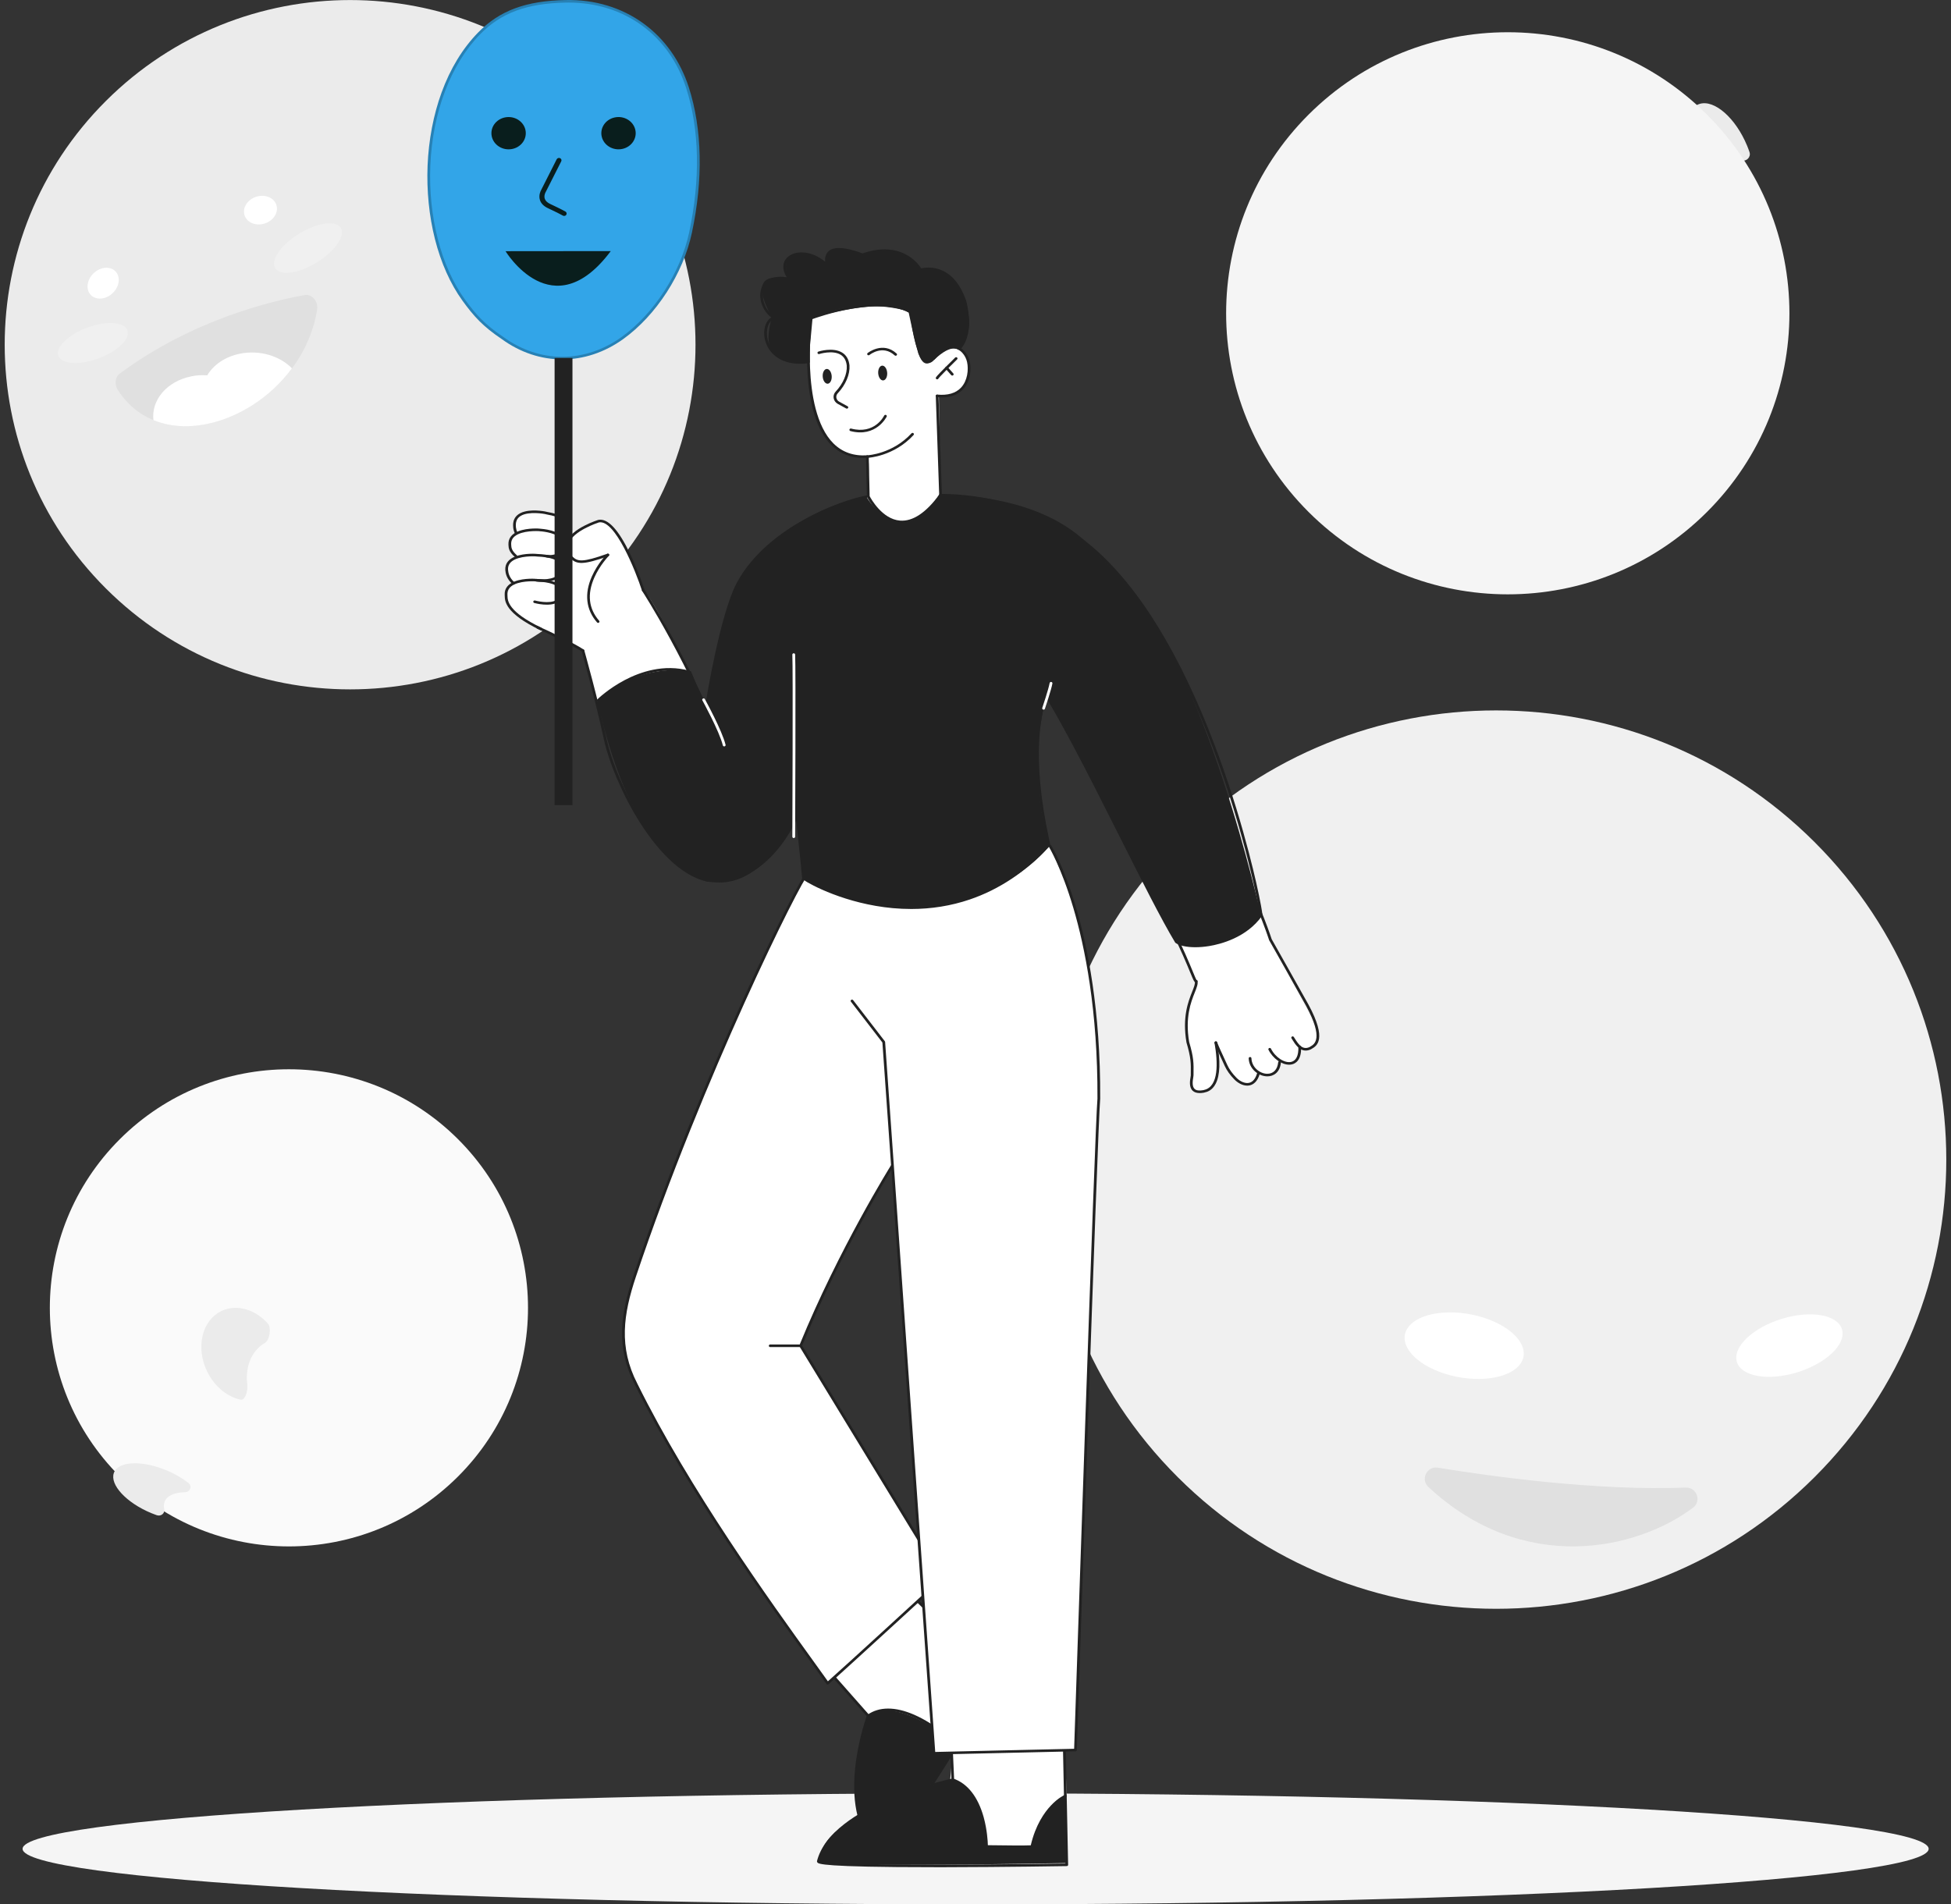 <svg width="210" height="205" viewBox="0 0 210 205" fill="none" xmlns="http://www.w3.org/2000/svg">
<rect x="0" y="0" width="210" height="205" fill="#333333" stroke="none"/>
<g clip-path="url(#clip0_200_672)">
<path d="M63.973 63.343C78.492 48.853 78.492 25.361 63.973 10.872C49.454 -3.617 25.914 -3.617 11.395 10.872C-3.124 25.361 -3.124 48.853 11.395 63.343C25.914 77.832 49.454 77.832 63.973 63.343Z" fill="#EBEBEB"/>
<path d="M9.59 31.505C9.992 32.228 10.997 32.355 11.833 31.79C12.669 31.225 13.018 30.18 12.616 29.462C12.214 28.744 11.209 28.611 10.373 29.176C9.537 29.741 9.188 30.787 9.59 31.505Z" fill="white"/>
<path d="M26.319 23.163C26.567 23.961 27.541 24.362 28.488 24.061C29.435 23.76 30.001 22.873 29.753 22.076C29.504 21.278 28.53 20.877 27.583 21.178C26.636 21.479 26.07 22.366 26.319 23.163Z" fill="white"/>
<path d="M29.588 28.813C30.038 29.71 32.001 29.494 33.969 28.327C35.937 27.16 37.17 25.486 36.715 24.589C36.265 23.691 34.303 23.908 32.334 25.075C30.366 26.241 29.134 27.915 29.588 28.813Z" fill="#F0F0F0"/>
<path d="M6.278 38.284C6.6 39.203 8.521 39.34 10.579 38.591C12.632 37.841 14.039 36.484 13.716 35.565C13.394 34.647 11.473 34.509 9.415 35.259C7.362 36.009 5.955 37.366 6.278 38.284Z" fill="#F0F0F0"/>
<path d="M32.821 31.759C29.409 32.361 20.716 34.383 12.864 40.239C12.372 40.603 12.309 41.406 12.695 42.002C18.076 50.323 32.393 44.199 34.139 33.317C34.276 32.456 33.572 31.627 32.821 31.759Z" fill="#E0E0E0"/>
<path d="M20.578 40.513C21.155 40.392 21.742 40.36 22.308 40.402C22.98 39.272 24.234 38.396 25.827 38.074C27.959 37.646 30.128 38.316 31.424 39.652C30.245 41.252 28.774 42.599 27.16 43.623C25.89 44.431 24.541 45.043 23.176 45.423C20.875 46.068 18.536 46.057 16.515 45.228C16.267 43.074 17.949 41.046 20.578 40.518V40.513Z" fill="white"/>
<path d="M182.263 17.524C182.681 18.537 183.221 19.446 183.814 20.174C184.221 20.676 185.036 20.396 185.083 19.747C185.168 18.5 185.649 17.582 186.496 17.318C186.792 17.228 187.11 17.217 187.438 17.286C187.993 17.402 188.491 16.911 188.311 16.373C188.237 16.151 188.152 15.929 188.062 15.707C186.829 12.708 184.533 10.686 182.93 11.188C181.327 11.689 181.031 14.519 182.263 17.518V17.524Z" fill="#EBEBEB"/>
<path d="M183.729 55.118C195.568 43.303 195.568 24.147 183.729 12.332C171.89 0.517 152.695 0.517 140.856 12.332C129.017 24.147 129.017 43.303 140.856 55.118C152.695 66.933 171.89 66.933 183.729 55.118Z" fill="#F5F5F5"/>
<path d="M49.296 158.945C59.346 148.916 59.346 132.655 49.296 122.625C39.246 112.596 22.952 112.596 12.902 122.625C2.852 132.655 2.852 148.916 12.902 158.945C22.952 168.974 39.246 168.974 49.296 158.945Z" fill="#FAFAFA"/>
<path d="M17.917 158.272C18.822 158.652 19.626 159.122 20.277 159.634C20.727 159.982 20.467 160.627 19.891 160.637C18.774 160.653 17.954 161.007 17.711 161.677C17.626 161.91 17.621 162.168 17.679 162.438C17.78 162.892 17.335 163.272 16.859 163.103C16.663 163.034 16.462 162.955 16.267 162.876C13.595 161.762 11.801 159.824 12.256 158.557C12.711 157.284 15.245 157.163 17.917 158.277V158.272Z" fill="#EBEBEB"/>
<path d="M26.71 141.022C27.52 141.307 28.239 141.82 28.832 142.474C29.234 142.923 29.028 144.27 28.515 144.56C27.53 145.125 26.816 146.181 26.62 147.569C26.552 148.05 26.552 148.541 26.615 149.021C26.716 149.835 26.335 150.764 25.906 150.674C25.732 150.637 25.552 150.584 25.377 150.526C22.991 149.687 21.356 146.873 21.721 144.248C22.092 141.624 24.324 140.178 26.71 141.022Z" fill="#EBEBEB"/>
<path d="M195.303 159.02C214.224 140.136 214.224 109.52 195.303 90.637C176.381 71.753 145.702 71.753 126.78 90.637C107.858 109.52 107.858 140.136 126.78 159.02C145.702 177.903 176.381 177.903 195.303 159.02Z" fill="#F0F0F0"/>
<path d="M151.768 142.643C150.297 144.2 151.715 146.45 154.937 147.674C158.159 148.899 161.963 148.625 163.434 147.073C164.904 145.52 163.486 143.266 160.264 142.041C157.042 140.816 153.238 141.09 151.768 142.643Z" fill="white"/>
<path d="M186.893 146.297C187.041 147.976 189.723 148.683 192.877 147.886C196.035 147.089 198.474 145.082 198.326 143.403C198.178 141.724 195.495 141.017 192.342 141.814C189.189 142.611 186.745 144.617 186.893 146.297Z" fill="white"/>
<path d="M154.773 157.992C160.444 158.921 171.825 160.505 181.448 160.135C182.639 160.088 183.179 161.598 182.221 162.311C176.137 166.867 163.952 169.576 153.741 160.061C152.873 159.248 153.593 157.802 154.767 157.992H154.773Z" fill="#E0E0E0"/>
<path d="M105.013 205C161.668 205 207.595 202.324 207.595 199.023C207.595 195.722 161.668 193.046 105.013 193.046C48.359 193.046 2.431 195.722 2.431 199.023C2.431 202.324 48.359 205 105.013 205Z" fill="#F5F5F5"/>
<g clip-path="url(#clip1_200_672)">
<path d="M96.5 169.918L105.946 179.71C105.946 179.71 100.397 191.079 98.579 190.121C98.363 190.03 88.911 179.559 88.911 179.559L96.499 169.918H96.5Z" fill="white"/>
<path d="M93.454 184.707C93.454 184.707 95.264 182.604 100.985 186.288C101.711 185.589 103.041 183.385 103.706 182.379C101.626 180.763 101.157 177.022 101.614 175.618L107.326 180.703C107.326 180.703 96.08 199.145 95.525 198.619C94.143 197.31 89.92 197.613 93.455 184.707H93.454Z" fill="#222222"/>
<path d="M95.023 199.679C95.037 199.679 95.05 199.678 95.065 199.675C95.268 199.64 95.806 199.547 101.735 190.137C104.649 185.511 107.467 180.849 107.495 180.803C107.528 180.749 107.519 180.682 107.473 180.638L98.892 172.269C98.835 172.214 98.742 172.212 98.683 172.266C98.624 172.319 98.623 172.406 98.679 172.462L107.183 180.756C106.779 181.424 104.195 185.685 101.52 189.933C96.478 197.938 95.307 199.239 95.038 199.39C92.309 197.239 92.053 193.397 92.321 190.546C92.614 187.421 93.582 184.779 93.592 184.752C93.609 184.707 93.599 184.656 93.566 184.618L89.897 180.46C89.845 180.401 89.752 180.393 89.689 180.442C89.626 180.49 89.617 180.578 89.67 180.637L93.287 184.736C93.127 185.191 92.296 187.657 92.027 190.521C91.852 192.381 91.945 194.044 92.302 195.463C92.752 197.249 93.623 198.653 94.893 199.637C94.929 199.665 94.974 199.68 95.022 199.68L95.023 199.679Z" fill="#222222"/>
<path d="M100.985 186.426C100.992 186.426 100.999 186.426 101.006 186.424C101.048 186.418 101.086 186.395 101.109 186.362C102.123 184.874 103.679 182.611 103.811 182.475C103.84 182.449 103.855 182.413 103.854 182.375C103.853 182.337 103.835 182.302 103.805 182.276C101.097 179.95 101.753 175.682 101.76 175.639C101.772 175.563 101.717 175.492 101.637 175.481C101.556 175.47 101.481 175.521 101.469 175.597C101.461 175.642 101.29 176.721 101.464 178.112C101.621 179.374 102.104 181.129 103.509 182.395C103.086 182.956 101.473 185.316 100.952 186.081C100.608 185.821 99.627 185.12 98.389 184.581C96.356 183.697 94.619 183.702 93.366 184.597C93.3 184.643 93.288 184.73 93.337 184.791C93.387 184.852 93.479 184.864 93.544 184.818C96.368 182.802 100.845 186.357 100.89 186.393C100.917 186.415 100.951 186.426 100.986 186.426L100.985 186.426Z" fill="#222222"/>
<path d="M86.182 144.869C90.461 134.395 96.062 125.462 96.062 125.462L107.367 100.805L86.912 93.857C85.887 94.873 75.489 115.996 68.321 137.35C67.046 141.149 66.339 144.869 68.467 149C74.861 161.936 85.116 175.617 89.087 181.2C90.303 180.168 101.452 169.918 101.452 169.918L86.182 144.869Z" fill="white"/>
<path d="M89.087 181.338C89.123 181.338 89.158 181.326 89.185 181.303C90.39 180.281 101.443 170.12 101.555 170.017C101.603 169.973 101.613 169.904 101.579 169.849L86.31 144.8C86.27 144.733 86.179 144.711 86.108 144.749C86.038 144.786 86.013 144.871 86.053 144.938L101.266 169.894C100.279 170.801 90.727 179.578 89.112 180.988C88.664 180.359 88.145 179.639 87.551 178.815C82.896 172.357 74.232 160.338 68.6 148.942C66.582 145.024 67.085 141.491 68.461 137.392C75.663 115.936 86.123 94.919 87.099 93.953C87.155 93.898 87.153 93.81 87.094 93.757C87.035 93.704 86.941 93.706 86.885 93.762C86.31 94.331 83.268 100.287 79.824 107.922C76.65 114.957 72.054 125.765 68.18 137.309C66.782 141.471 66.274 145.062 68.334 149.06C73.975 160.474 82.647 172.507 87.307 178.971C87.944 179.854 88.493 180.617 88.963 181.277C88.987 181.31 89.025 181.332 89.067 181.337C89.073 181.338 89.079 181.338 89.085 181.338H89.087Z" fill="#222222"/>
<path d="M82.902 145.008H86.182C86.244 145.008 86.299 144.972 86.32 144.919C90.546 134.576 96.133 125.622 96.189 125.533C96.231 125.466 96.207 125.382 96.137 125.343C96.066 125.304 95.976 125.326 95.935 125.392C95.879 125.481 90.311 134.403 86.081 144.73H82.901C82.82 144.73 82.754 144.793 82.754 144.869C82.754 144.945 82.82 145.008 82.901 145.008H82.902Z" fill="#222222"/>
<path d="M114.622 188.411C114.634 188.767 114.827 193.478 114.827 193.478C114.827 193.478 112.171 194.331 111.072 198.765L106.354 198.798C106.354 198.798 106.639 192.996 102.278 191.583C102.271 191.647 102.555 188.411 102.555 188.411H114.622Z" fill="white"/>
<path d="M102.555 191.584C102.555 191.584 106.079 192.427 106.186 198.766C107.934 199.14 109.771 198.683 111.072 198.766C111.483 197.36 112.758 193.816 114.669 193.34L114.827 200.552C114.827 200.552 87.903 201.083 88.085 200.362C88.539 198.569 89.021 195.575 102.555 191.585V191.584Z" fill="#222222"/>
<path d="M100.531 201C100.912 201 101.302 201 101.707 200.999C108.232 200.987 114.76 200.88 114.825 200.879C114.864 200.878 114.902 200.863 114.929 200.836C114.956 200.81 114.971 200.774 114.97 200.737L114.641 184.852C114.639 184.776 114.574 184.716 114.493 184.716C114.492 184.716 114.492 184.716 114.49 184.716C114.409 184.718 114.344 184.78 114.346 184.857L114.672 200.604C113.672 200.62 107.772 200.71 101.839 200.721C90.658 200.743 88.577 200.471 88.245 200.33C89.066 197.296 92.887 195.123 95.96 193.832C99.332 192.415 102.555 191.726 102.588 191.719C102.657 191.704 102.706 191.645 102.702 191.577L102.426 185.399C102.423 185.323 102.353 185.265 102.273 185.266C102.191 185.269 102.128 185.334 102.131 185.41L102.403 191.474C101.783 191.613 98.87 192.305 95.839 193.578C93.839 194.418 92.179 195.345 90.904 196.332C89.298 197.575 88.302 198.919 87.942 200.328C87.927 200.384 87.942 200.44 87.981 200.487C88.114 200.642 88.42 200.998 100.532 200.998L100.531 201Z" fill="#222222"/>
<path d="M109.378 85.484C109.378 85.484 118.881 95.769 118.275 118.266C118.012 120.892 115.761 188.386 115.761 188.386L100.528 188.733L95.125 112.173L91.71 90.67L109.38 85.484H109.378Z" fill="white"/>
<path d="M100.527 188.871C100.527 188.871 100.53 188.871 100.531 188.871L115.764 188.524C115.842 188.523 115.906 188.464 115.908 188.39C115.93 187.715 118.162 120.871 118.421 118.279C118.421 118.275 118.422 118.271 118.422 118.267C118.47 108.685 117.036 101.787 115.824 97.687C114.509 93.237 113.161 91.023 113.148 91.001C113.107 90.935 113.016 90.912 112.946 90.95C112.876 90.989 112.851 91.074 112.892 91.14C112.906 91.161 114.24 93.355 115.544 97.776C116.749 101.856 118.174 108.722 118.127 118.26C117.87 120.903 115.729 184.899 115.617 188.251L100.664 188.592L95.271 112.164C95.269 112.138 95.259 112.113 95.243 112.092L91.828 107.663C91.779 107.601 91.687 107.587 91.622 107.632C91.556 107.677 91.541 107.764 91.589 107.825L94.979 112.222L100.38 188.742C100.385 188.815 100.45 188.872 100.527 188.872V188.871Z" fill="#222222"/>
<path d="M109.561 198.938C110.431 198.938 111.059 198.926 111.136 198.891C111.177 198.872 111.206 198.837 111.216 198.795C112.153 194.638 114.705 193.477 114.731 193.466C114.805 193.433 114.837 193.351 114.803 193.282C114.769 193.212 114.681 193.182 114.607 193.214C114.579 193.226 113.912 193.521 113.122 194.354C112.41 195.105 111.46 196.455 110.949 198.643C110.448 198.678 107.973 198.655 106.33 198.63C106.318 198.222 106.249 196.96 105.875 195.607C105.268 193.416 104.137 191.98 102.606 191.454C102.529 191.428 102.444 191.464 102.417 191.536C102.389 191.608 102.428 191.688 102.504 191.714C105.996 192.911 106.038 198.707 106.038 198.765C106.038 198.841 106.103 198.903 106.183 198.904C107.326 198.922 108.593 198.938 109.561 198.938L109.561 198.938Z" fill="#222222"/>
<path d="M57.645 56.08L60.61 56.144C60.825 56.724 61.519 57.2 62.134 57.2C62.529 57.2 62.836 56.706 63.23 56.582C63.472 56.497 63.734 56.393 63.859 56.215L65.127 56.242C67.249 57.351 69.392 63.66 69.392 63.66C70.748 65.269 74.052 72.125 74.052 72.125L64.386 75.814L62.746 70.039C62.746 70.039 60.152 68.714 57.867 67.542C57.725 66.967 57.546 66.025 57.593 64.867C57.702 62.187 58.89 61.647 58.408 60.001C58.096 58.93 57.335 58.275 57.645 56.08Z" fill="white"/>
<path d="M74.382 72.256C74.382 72.256 75.285 74.664 76.083 75.813C76.138 75.485 85.261 83.024 85.261 83.024L85.793 87.831C85.793 87.831 81.677 96.886 75.634 94.629C75.558 94.605 68.689 93.486 64.667 76.964C64.561 77.016 64.086 75.677 64.386 75.397C68.929 71.147 74.382 72.255 74.382 72.255V72.256Z" fill="#222222"/>
<path d="M77.113 94.977C78.683 94.977 80.297 94.404 81.752 93.314C83.723 91.837 85.35 89.501 86.589 86.372C88.042 82.7 88.915 78.009 89.186 72.43C89.189 72.354 89.127 72.289 89.045 72.285C88.964 72.282 88.895 72.341 88.891 72.418C88.622 77.968 87.754 82.631 86.312 86.276C85.092 89.358 83.497 91.653 81.568 93.098C79.852 94.383 77.914 94.923 76.11 94.616C76.029 94.603 75.953 94.653 75.938 94.728C75.924 94.804 75.977 94.876 76.057 94.89C76.405 94.948 76.758 94.978 77.113 94.978V94.977Z" fill="#222222"/>
<path d="M65.979 56.896C65.979 56.896 64.197 54.846 61.51 57.76C60.885 58.189 60.484 61.165 63.957 60.158C64.188 60.149 65.193 59.995 65.193 59.995C65.193 59.995 62.401 63.575 64.19 66.91C64.54 67.031 69.392 63.66 69.392 63.66C69.392 63.66 67.121 57.869 65.979 56.897V56.896Z" fill="white"/>
<path d="M62.746 70.178C62.792 70.178 62.837 70.158 62.866 70.121C62.913 70.058 62.898 69.972 62.832 69.927C62.779 69.891 61.48 69.023 57.931 67.418C57.858 67.385 57.769 67.414 57.734 67.483C57.699 67.552 57.73 67.635 57.804 67.668C61.329 69.263 62.647 70.144 62.66 70.152C62.686 70.17 62.717 70.178 62.747 70.178H62.746Z" fill="#222222"/>
<path d="M69.244 63.683C69.258 63.683 69.273 63.681 69.287 63.677C69.365 63.654 69.409 63.577 69.385 63.504C69.379 63.484 68.731 61.507 67.818 59.607C66.565 57 65.421 55.774 64.416 55.961C64.389 55.966 61.525 56.852 60.96 58.356C60.741 58.938 60.892 59.527 61.408 60.108C61.41 60.111 61.413 60.114 61.416 60.117C62.098 60.769 62.78 60.825 65.478 59.868C65.555 59.841 65.593 59.761 65.564 59.689C65.535 59.617 65.45 59.582 65.374 59.608C62.676 60.566 62.179 60.45 61.631 59.927C61.207 59.448 61.068 58.97 61.218 58.507C61.657 57.152 64.369 56.266 64.48 56.232C66.206 55.924 68.402 61.434 69.103 63.585C69.122 63.645 69.18 63.684 69.244 63.684V63.683Z" fill="#222222"/>
<path d="M76.084 94.891C76.151 94.891 76.211 94.848 76.227 94.784C76.246 94.71 76.198 94.635 76.118 94.617C73.204 93.955 70.726 90.894 69.16 88.442C67.372 85.643 65.846 82.118 65.272 79.461C64.348 75.184 62.904 70.054 62.889 70.004C62.868 69.929 62.788 69.885 62.709 69.905C62.63 69.925 62.583 70.001 62.604 70.075C62.618 70.126 64.061 75.248 64.983 79.516C65.564 82.202 67.104 85.762 68.908 88.586C70.502 91.082 73.036 94.203 76.049 94.887C76.061 94.889 76.073 94.891 76.085 94.891H76.084Z" fill="#222222"/>
<path d="M78.342 81.923C78.359 81.923 78.376 81.92 78.393 81.914C78.469 81.888 78.509 81.808 78.481 81.737C74.385 71.172 69.419 63.547 69.37 63.471C69.327 63.406 69.236 63.386 69.167 63.426C69.097 63.466 69.076 63.551 69.118 63.616C69.168 63.692 74.119 71.294 78.204 81.831C78.225 81.888 78.282 81.922 78.342 81.922V81.923Z" fill="#222222"/>
<path d="M64.378 67.049C64.412 67.049 64.445 67.039 64.472 67.018C64.535 66.97 64.544 66.882 64.492 66.823C63.358 65.521 63.184 63.955 63.974 62.167C64.572 60.817 65.524 59.842 65.533 59.832C65.589 59.776 65.585 59.689 65.526 59.636C65.466 59.584 65.373 59.588 65.317 59.644C65.277 59.685 64.324 60.66 63.705 62.054C62.878 63.919 63.071 65.629 64.264 66.999C64.293 67.032 64.336 67.05 64.378 67.05V67.049Z" fill="#222222"/>
<path d="M57.008 55.089C57.008 55.089 62.264 54.73 60.503 57.786C60.355 58.043 61.138 59.307 59.73 59.819C59.688 60.082 61.743 61.7 59.119 62.52C60.073 62.823 60.625 63.463 60.533 63.964C60.451 64.405 59.883 64.654 59.645 64.759C58.817 65.122 58.007 64.905 57.748 64.824C57.78 65.73 57.813 66.637 57.846 67.543C57.846 67.543 52.749 65.651 55.283 62.788C55.045 62.553 53.572 60.996 55.649 59.983C55.659 60.138 53.928 58.639 55.563 57.38C55.489 57.495 54.52 55.583 57.008 55.089L57.008 55.089Z" fill="white"/>
<path d="M58.213 67.839C58.267 67.839 58.319 67.811 58.345 67.763C58.383 67.695 58.354 67.612 58.281 67.577C54.666 65.845 54.637 64.652 54.625 64.143C54.624 64.091 54.622 64.046 54.618 64.005C54.602 63.643 54.73 63.356 55.01 63.128C55.789 62.494 57.492 62.56 57.686 62.59C57.698 62.593 57.711 62.595 57.724 62.596C59.263 62.654 59.895 62.992 60.153 63.265C60.384 63.508 60.365 63.74 60.358 63.828L60.357 63.842C60.321 64.175 60.178 64.416 59.92 64.577C59.14 65.069 57.605 64.648 57.59 64.644C57.512 64.621 57.43 64.663 57.406 64.737C57.383 64.81 57.427 64.887 57.506 64.909C57.574 64.929 59.189 65.371 60.085 64.808C60.416 64.599 60.607 64.283 60.651 63.868C60.651 63.866 60.651 63.864 60.651 63.862L60.652 63.849C60.661 63.74 60.688 63.411 60.374 63.08C59.944 62.626 59.062 62.37 57.752 62.319C57.707 62.31 57.634 62.304 57.507 62.3C57.383 62.295 57.183 62.291 56.936 62.303C56.52 62.322 55.915 62.387 55.398 62.59C54.663 62.878 54.291 63.373 54.323 64.02C54.323 64.023 54.323 64.025 54.323 64.028C54.326 64.06 54.327 64.101 54.328 64.149C54.342 64.707 54.374 66.016 58.145 67.823C58.167 67.833 58.19 67.838 58.212 67.838L58.213 67.839Z" fill="#222222"/>
<path d="M55.283 62.928C55.323 62.928 55.363 62.913 55.392 62.883C55.448 62.827 55.444 62.739 55.383 62.688C54.766 62.155 54.712 61.596 54.689 61.358L54.685 61.317C54.668 60.955 54.796 60.669 55.077 60.44C55.855 59.806 57.559 59.872 57.753 59.902C57.765 59.905 57.778 59.907 57.79 59.908C59.33 59.966 59.961 60.303 60.22 60.575C60.45 60.817 60.432 61.051 60.425 61.139L60.424 61.155C60.386 61.505 60.227 61.782 59.953 61.98C59.188 62.532 57.767 62.323 57.753 62.321C57.673 62.308 57.597 62.36 57.584 62.436C57.571 62.511 57.626 62.583 57.706 62.594C57.769 62.604 59.265 62.825 60.132 62.201C60.474 61.954 60.671 61.611 60.718 61.181C60.718 61.178 60.718 61.176 60.718 61.175L60.719 61.16C60.727 61.051 60.753 60.721 60.439 60.39C60.009 59.938 59.127 59.683 57.818 59.631C57.772 59.622 57.7 59.617 57.573 59.612C57.449 59.607 57.248 59.604 57.002 59.615C56.585 59.634 55.981 59.7 55.463 59.903C54.73 60.191 54.358 60.685 54.389 61.333C54.389 61.336 54.389 61.338 54.389 61.341L54.393 61.383C54.42 61.654 54.481 62.287 55.182 62.892C55.21 62.917 55.246 62.929 55.282 62.929L55.283 62.928Z" fill="#222222"/>
<path d="M60.403 57.926C60.448 57.926 60.492 57.907 60.521 57.871C61.041 57.221 61.213 56.657 61.033 56.191C60.793 55.57 60.017 55.372 59.929 55.351C59.626 55.258 59.278 55.175 58.894 55.107C58.85 55.092 58.78 55.076 58.655 55.054C58.532 55.032 58.335 55.001 58.09 54.979C57.675 54.941 57.067 54.923 56.523 55.053C55.752 55.237 55.307 55.676 55.238 56.321C55.238 56.324 55.238 56.326 55.238 56.329L55.235 56.371C55.224 56.564 55.2 56.964 55.427 57.438C55.461 57.508 55.548 57.539 55.622 57.508C55.697 57.476 55.73 57.394 55.696 57.324C55.499 56.912 55.519 56.571 55.529 56.387L55.532 56.346C55.572 55.985 55.743 55.719 56.056 55.531C56.924 55.01 58.599 55.309 58.787 55.364C58.798 55.37 58.811 55.373 58.823 55.375C59.204 55.443 59.546 55.523 59.842 55.615C59.846 55.617 59.85 55.618 59.854 55.619C59.861 55.621 60.562 55.782 60.755 56.286C60.898 56.658 60.74 57.134 60.285 57.703C60.236 57.764 60.249 57.851 60.314 57.897C60.341 57.916 60.372 57.925 60.403 57.925L60.403 57.926Z" fill="#222222"/>
<path d="M59.186 60.031C59.6 60.031 60.235 59.929 60.617 59.371C60.618 59.368 60.62 59.367 60.621 59.364C60.94 58.842 60.985 58.379 60.755 57.988C60.212 57.067 58.363 56.927 58.158 56.914C58.114 56.905 58.041 56.9 57.912 56.894C57.787 56.889 57.587 56.886 57.341 56.897C56.925 56.916 56.321 56.982 55.804 57.184C55.069 57.472 54.697 57.967 54.728 58.615C54.728 58.618 54.728 58.62 54.728 58.623C54.73 58.648 54.732 58.676 54.733 58.707C54.745 58.965 54.766 59.395 55.425 59.964C55.485 60.016 55.578 60.012 55.633 59.955C55.688 59.899 55.684 59.811 55.624 59.76C55.055 59.268 55.039 58.923 55.028 58.695C55.026 58.66 55.025 58.628 55.022 58.599C55.005 58.237 55.133 57.951 55.413 57.723C56.192 57.089 57.896 57.155 58.09 57.184C58.102 57.188 58.114 57.19 58.127 57.191C58.52 57.205 60.075 57.407 60.496 58.123C60.672 58.422 60.628 58.793 60.366 59.224C59.886 59.921 58.853 59.728 58.843 59.727C58.763 59.711 58.685 59.759 58.669 59.834C58.652 59.909 58.703 59.982 58.782 59.998C58.8 60.002 58.96 60.032 59.185 60.032L59.186 60.031Z" fill="#222222"/>
<path d="M64.386 75.536C64.425 75.536 64.464 75.522 64.493 75.493C64.505 75.481 65.642 74.37 67.395 73.446C69.002 72.6 71.472 71.742 74.114 72.465C74.193 72.487 74.275 72.444 74.297 72.371C74.32 72.297 74.275 72.22 74.197 72.199C71.453 71.448 68.901 72.334 67.243 73.208C65.454 74.152 64.327 75.255 64.28 75.301C64.224 75.356 64.226 75.444 64.285 75.497C64.313 75.523 64.35 75.536 64.387 75.536H64.386Z" fill="#222222"/>
<path d="M93.863 53.754C93.605 53.569 93.459 53.442 93.459 53.442C93.459 53.442 93.58 53.603 93.803 53.838L93.863 53.755V53.754Z" fill="white"/>
<path d="M96.436 55.841C97.822 55.841 99.467 55.025 101.34 53.407C101.4 53.354 101.404 53.267 101.348 53.211C101.293 53.154 101.2 53.151 101.14 53.203C98.968 55.08 97.139 55.844 95.704 55.473C94.147 55.071 93.605 53.419 93.6 53.403C93.576 53.329 93.494 53.288 93.416 53.309C93.338 53.331 93.293 53.408 93.317 53.482C93.34 53.556 93.909 55.296 95.623 55.74C95.883 55.807 96.154 55.841 96.435 55.841L96.436 55.841Z" fill="#222222"/>
<path d="M98.072 97.85C100.261 97.85 102.373 97.509 104.373 96.831C107.551 95.753 110.452 93.817 112.995 91.074C113.072 91.024 113.066 91 112.96 90.513C110.958 81.363 111.962 76.328 113.156 73.716C113.188 73.646 113.154 73.564 113.078 73.534C113.003 73.504 112.916 73.537 112.885 73.607C111.148 77.406 111.074 83.271 112.67 90.569C112.703 90.718 112.732 90.851 112.746 90.921C108.64 95.335 103.704 97.572 98.074 97.572C98.048 97.572 98.023 97.572 97.997 97.572C91.863 97.55 87.042 94.806 86.628 94.461C86.364 91.156 83.698 67.917 83.671 67.682C83.662 67.606 83.589 67.551 83.508 67.559C83.427 67.568 83.368 67.636 83.377 67.712C83.404 67.948 86.078 91.243 86.335 94.494C86.321 94.59 86.43 94.668 86.5 94.719C87.184 95.211 91.042 97.298 96.098 97.759C96.762 97.819 97.421 97.849 98.072 97.849V97.85ZM86.607 94.584C86.607 94.584 86.607 94.584 86.607 94.585C86.607 94.585 86.607 94.585 86.607 94.584ZM86.612 94.577C86.612 94.577 86.609 94.582 86.607 94.584C86.609 94.582 86.61 94.579 86.612 94.577Z" fill="#222222"/>
<path d="M76.084 75.953C76.156 75.953 76.219 75.904 76.23 75.835C76.245 75.739 77.778 66.253 79.547 62.905C81.243 59.694 84.336 57.488 86.632 56.202C89.25 54.736 91.96 53.829 93.484 53.579C93.564 53.566 93.618 53.495 93.605 53.419C93.591 53.343 93.514 53.293 93.434 53.306C91.882 53.559 89.131 54.48 86.481 55.963C84.151 57.268 81.011 59.51 79.283 62.781C77.494 66.168 76.001 75.402 75.938 75.793C75.926 75.869 75.982 75.939 76.062 75.951C76.069 75.952 76.077 75.952 76.085 75.952L76.084 75.953Z" fill="#222222"/>
<path d="M125.292 98.62C125.292 98.62 128.285 104.282 128.751 105.627C128.751 105.627 127.171 110.369 128.103 113.121C128.239 113.806 128.683 115.989 128.12 116.823C128.351 117.151 128.597 118.572 130.476 116.97C130.698 117.046 131.554 114.509 130.987 112.538C131.066 112.724 132.313 117.443 134.73 116.476C135.149 116.673 135.466 115.526 135.466 115.526C135.466 115.526 137.584 116.214 137.729 114.359C137.729 114.359 140.154 115.179 139.9 112.99C139.9 112.98 142.344 113.127 141.8 110.574C141.613 110.635 136.743 101.151 136.743 101.151L133.986 94.257C133.986 94.257 130.763 99.377 125.293 98.619L125.292 98.62Z" fill="white"/>
<path d="M128.74 105.768C128.763 105.768 128.786 105.764 128.807 105.756C128.882 105.727 128.919 105.646 128.888 105.575C128.87 105.534 128.834 105.506 128.793 105.494C128.724 105.398 128.578 105.044 128.397 104.603C128.016 103.679 127.379 102.133 126.22 99.804C126.185 99.735 126.097 99.705 126.023 99.738C125.949 99.77 125.917 99.853 125.952 99.922C127.108 102.242 127.742 103.783 128.121 104.703C128.459 105.524 128.535 105.7 128.668 105.754C128.692 105.763 128.716 105.768 128.74 105.768V105.768Z" fill="#222222"/>
<path d="M140.541 113.09C140.704 113.09 140.882 113.053 141.076 112.969C141.084 112.965 141.093 112.96 141.101 112.955C141.127 112.938 141.161 112.918 141.201 112.895C141.706 112.604 142.887 111.921 140.84 108.141C140.242 107.055 137.049 101.399 136.88 101.099C136.808 100.874 135.835 97.9 133.933 93.967C133.899 93.898 133.812 93.867 133.737 93.898C133.663 93.93 133.63 94.012 133.664 94.082C135.623 98.135 136.592 101.162 136.601 101.192C136.604 101.201 136.608 101.209 136.612 101.217C136.646 101.276 139.968 107.159 140.577 108.267C142.5 111.819 141.481 112.407 141.046 112.658C141.007 112.68 140.971 112.701 140.939 112.722C140.213 113.03 139.808 112.499 139.355 111.772C139.324 111.723 139.294 111.676 139.265 111.63C139.223 111.564 139.132 111.543 139.063 111.582C138.993 111.622 138.97 111.707 139.012 111.772C139.041 111.817 139.07 111.864 139.101 111.912C139.405 112.4 139.835 113.09 140.541 113.09Z" fill="#222222"/>
<path d="M138.757 114.611C138.857 114.611 138.956 114.6 139.051 114.579C139.444 114.49 140.096 114.127 140.048 112.698C140.046 112.621 139.976 112.56 139.896 112.564C139.814 112.566 139.75 112.63 139.753 112.707C139.784 113.621 139.51 114.19 138.982 114.31C138.269 114.471 137.271 113.82 136.803 112.888C136.768 112.819 136.68 112.789 136.607 112.822C136.533 112.855 136.502 112.937 136.536 113.006C137.01 113.949 137.954 114.611 138.758 114.611L138.757 114.611Z" fill="#222222"/>
<path d="M134.245 116.865C134.34 116.865 134.435 116.855 134.53 116.833C134.882 116.751 135.355 116.464 135.608 115.562C135.628 115.488 135.581 115.413 135.502 115.393C135.423 115.374 135.343 115.418 135.322 115.492C135.152 116.101 134.853 116.472 134.459 116.563C134.044 116.66 133.504 116.444 133.083 116.013C132.643 115.564 132.323 115.117 132.104 114.648C131.453 113.252 131.047 112.341 131.017 112.211C131.001 112.136 130.922 112.088 130.843 112.103C130.763 112.119 130.712 112.193 130.728 112.267C130.772 112.463 131.353 113.73 131.833 114.759C132.065 115.257 132.402 115.728 132.865 116.2C133.198 116.541 133.713 116.865 134.245 116.865V116.865Z" fill="#222222"/>
<path d="M136.411 115.867C137.056 115.867 137.766 115.477 137.876 114.373C137.883 114.296 137.823 114.229 137.743 114.222C137.661 114.215 137.59 114.271 137.582 114.347C137.503 115.144 137.05 115.607 136.374 115.589C135.592 115.566 134.734 114.89 134.701 113.919C134.699 113.843 134.63 113.782 134.549 113.785C134.468 113.788 134.403 113.851 134.406 113.928C134.444 115.055 135.449 115.84 136.365 115.866C136.38 115.866 136.396 115.867 136.411 115.867H136.411Z" fill="#222222"/>
<path d="M129.132 117.669C129.274 117.669 129.428 117.653 129.596 117.621C129.611 117.618 129.625 117.613 129.638 117.607C129.649 117.604 129.664 117.601 129.682 117.596C129.896 117.547 130.465 117.416 130.855 116.656C131.321 115.751 131.376 114.257 131.018 112.216C131.005 112.141 130.929 112.09 130.848 112.102C130.768 112.115 130.713 112.186 130.727 112.262C131.097 114.37 131.203 116.961 129.612 117.327C129.574 117.336 129.544 117.343 129.518 117.353C129.085 117.432 128.773 117.391 128.593 117.229C128.28 116.948 128.382 116.328 128.437 115.994C128.454 115.893 128.466 115.82 128.466 115.765L128.468 115.624C128.486 114.443 128.495 113.85 127.996 112.158C127.551 109.483 128.185 107.888 128.604 106.832C128.814 106.303 128.967 105.92 128.896 105.6C128.879 105.525 128.801 105.476 128.721 105.492C128.641 105.508 128.59 105.582 128.607 105.656C128.66 105.899 128.521 106.25 128.328 106.736C127.898 107.82 127.246 109.458 127.706 112.209C127.707 112.214 127.708 112.219 127.71 112.224C128.199 113.884 128.191 114.464 128.173 115.62L128.172 115.762C128.172 115.797 128.159 115.872 128.146 115.952C128.082 116.335 127.965 117.048 128.39 117.429C128.568 117.589 128.816 117.669 129.133 117.669L129.132 117.669Z" fill="#222222"/>
<path d="M111.336 72.423C115.743 79.938 119.645 88.363 126.681 101.505C126.917 101.908 132.588 102.431 135.723 98.508C135.723 98.508 129.74 71.455 120.664 62.186C120.687 62.212 117 58.567 117 58.567C117 58.567 111.174 68.923 111.336 72.423L111.336 72.423Z" fill="#222222"/>
<path d="M128.657 101.966C129.126 101.966 129.634 101.925 130.157 101.839C131.309 101.651 134.171 100.959 135.845 98.584C135.883 98.533 135.912 98.491 135.736 97.517C135.612 96.835 135.425 95.937 135.21 94.99C134.488 91.812 132.408 83.528 128.701 75.242C124.561 65.99 119.774 59.73 114.471 56.636C110.75 54.464 105.804 53.167 101.241 53.167C101.159 53.167 101.093 53.229 101.093 53.306C101.093 53.382 101.159 53.444 101.241 53.444C105.751 53.444 110.639 54.725 114.315 56.871C122.105 61.418 127.466 72.3 130.591 80.629C134.008 89.735 135.57 97.856 135.58 98.459C133.966 100.722 131.217 101.386 130.107 101.567C128.674 101.8 127.325 101.691 126.733 101.297C125.267 98.862 123.073 94.502 120.751 89.886C117.466 83.356 113.743 75.954 111.457 72.837C111.411 72.774 111.32 72.757 111.252 72.801C111.185 72.844 111.168 72.931 111.214 72.994C113.486 76.093 117.204 83.484 120.484 90.004C122.816 94.641 125.02 99.021 126.492 101.46C126.502 101.476 126.515 101.491 126.531 101.502C126.962 101.805 127.733 101.966 128.657 101.966ZM135.6 98.43C135.6 98.43 135.599 98.432 135.599 98.433C135.599 98.432 135.6 98.432 135.6 98.43Z" fill="#222222"/>
<path d="M93.459 53.442C93.459 53.442 95.169 58.662 101.241 53.305C101.241 53.305 111.994 52.837 117.579 59.053C117.572 59.133 113.021 73.905 113.021 73.905C113.021 73.905 110.088 80.94 112.899 90.967C113.127 91.359 102.213 103.366 86.485 94.508L85.793 87.831L76.085 76.397C76.085 76.397 77.557 64.452 80.201 61.554C80.187 61.576 84.974 54.844 93.46 53.442L93.459 53.442Z" fill="#222222"/>
<path d="M112.33 76.391C112.394 76.391 112.454 76.353 112.473 76.292C112.501 76.21 113.149 74.279 113.278 73.575C113.293 73.498 113.237 73.425 113.155 73.411C113.074 73.398 112.996 73.45 112.981 73.526C112.856 74.213 112.193 76.187 112.186 76.207C112.161 76.281 112.205 76.361 112.284 76.385C112.3 76.389 112.315 76.391 112.33 76.391H112.33Z" fill="white"/>
<path d="M85.436 90.213C85.519 90.213 85.586 90.15 85.586 90.072C85.589 89.328 85.663 71.831 85.586 70.458C85.582 70.38 85.509 70.321 85.428 70.324C85.345 70.328 85.281 70.395 85.285 70.473C85.362 71.838 85.285 89.889 85.285 90.071C85.285 90.149 85.352 90.212 85.435 90.213H85.436Z" fill="white"/>
<path d="M77.951 80.348C77.963 80.348 77.974 80.347 77.985 80.344C78.066 80.327 78.117 80.251 78.098 80.175C77.707 78.599 75.943 75.394 75.868 75.258C75.83 75.188 75.739 75.162 75.666 75.197C75.591 75.234 75.563 75.318 75.601 75.388C75.619 75.421 77.422 78.697 77.805 80.239C77.821 80.304 77.883 80.348 77.951 80.348Z" fill="white"/>
<path d="M87.251 34.187C87.251 34.187 85.137 49.691 93.359 49.149C93.7 49.337 93.359 53.64 93.359 53.64C93.359 53.64 97.165 59.907 101.24 52.99C101.219 52.693 101.057 42.638 101.057 42.638C101.057 42.638 104.806 43.333 104.127 38.59C104.028 38.372 102.935 36.172 100.418 38.59C100.499 38.59 99.385 40.322 98.746 37.572C98.742 37.563 97.939 33.549 97.939 33.549C97.939 33.549 92.676 31.798 87.252 34.186L87.251 34.187Z" fill="white"/>
<path d="M103.252 37.527C105.108 35.597 104.01 32.869 103.833 32.348C102.28 27.986 99.092 29.057 99.092 29.057C99.092 29.057 97.356 25.819 92.84 27.422C88.257 25.711 88.987 28.245 89.008 28.563C86.66 26.148 83.473 27.344 84.981 30.034C81.049 29.23 81.708 31.578 83.084 34.187C81.529 39.364 85.34 39.022 87.022 38.964L87.479 34.05C87.479 34.05 94.234 31.563 97.938 33.55C97.938 33.55 98.327 37.204 98.983 38.004C99.072 38.186 99.172 40.124 101.484 37.62C101.524 37.598 102.762 37.107 103.252 37.527H103.252Z" fill="#222222"/>
<path d="M92.939 49.302C93.08 49.302 93.224 49.297 93.37 49.287C93.483 49.282 96.223 49.123 98.334 46.829C98.387 46.771 98.38 46.684 98.319 46.633C98.257 46.583 98.164 46.59 98.11 46.648C96.081 48.853 93.462 49.005 93.352 49.011C91.888 49.11 90.666 48.683 89.716 47.741C87.837 45.88 87.305 42.304 87.191 39.632C87.066 36.723 87.395 34.23 87.398 34.205C87.408 34.129 87.351 34.06 87.27 34.05C87.19 34.04 87.115 34.094 87.105 34.17C87.101 34.195 86.77 36.712 86.895 39.644C87.065 43.599 87.942 46.388 89.501 47.932C90.42 48.843 91.574 49.303 92.938 49.303L92.939 49.302Z" fill="#222222"/>
<path d="M100.873 40.834C100.876 40.834 100.879 40.834 100.882 40.834C100.945 40.83 100.996 40.791 101.014 40.737C101.043 40.694 101.197 40.505 102 39.7C102.505 39.192 103.017 38.691 103.022 38.686C103.079 38.631 103.077 38.543 103.018 38.49C102.959 38.437 102.866 38.438 102.809 38.494C102.804 38.499 102.29 39.001 101.784 39.51C100.717 40.581 100.72 40.625 100.726 40.705C100.731 40.778 100.796 40.835 100.873 40.835V40.834Z" fill="#222222"/>
<path d="M102.498 40.43C102.532 40.43 102.565 40.419 102.593 40.397C102.656 40.348 102.664 40.261 102.612 40.202L102.006 39.516C101.954 39.457 101.86 39.449 101.798 39.498C101.735 39.547 101.726 39.634 101.779 39.693L102.385 40.379C102.414 40.412 102.456 40.43 102.499 40.43H102.498Z" fill="#222222"/>
<path d="M86.177 34.594C86.194 34.594 86.211 34.592 86.228 34.586C86.312 34.556 94.711 31.686 97.856 33.665C97.924 33.707 98.016 33.69 98.061 33.627C98.106 33.563 98.088 33.477 98.021 33.435C96.641 32.567 94.215 32.454 90.812 33.102C88.295 33.58 86.147 34.319 86.126 34.326C86.05 34.352 86.011 34.432 86.039 34.504C86.061 34.56 86.117 34.594 86.177 34.594H86.177Z" fill="#222222"/>
<path d="M96.405 38.296C96.443 38.296 96.481 38.282 96.51 38.254C96.567 38.199 96.566 38.112 96.508 38.058C95.03 36.699 93.408 37.991 93.391 38.004C93.33 38.054 93.323 38.142 93.376 38.199C93.43 38.257 93.523 38.263 93.585 38.213C93.645 38.165 95.02 37.078 96.301 38.256C96.33 38.283 96.367 38.296 96.405 38.296Z" fill="#222222"/>
<path d="M91.156 43.991C91.208 43.991 91.258 43.965 91.285 43.92C91.325 43.853 91.3 43.768 91.229 43.731C91.224 43.729 90.762 43.485 90.323 43.236C90.161 43.144 90.051 42.99 90.022 42.815C89.994 42.643 90.048 42.469 90.169 42.34C91.029 41.423 91.503 40.298 91.436 39.331C91.366 38.689 91.095 38.224 90.631 37.946C89.645 37.355 88.153 37.826 88.09 37.847C88.013 37.872 87.972 37.95 87.999 38.023C88.025 38.095 88.109 38.133 88.186 38.109C88.201 38.104 89.608 37.66 90.473 38.18C90.857 38.411 91.082 38.806 91.142 39.354C91.204 40.244 90.757 41.293 89.948 42.156C89.769 42.347 89.69 42.602 89.731 42.856C89.773 43.114 89.934 43.339 90.171 43.473C90.614 43.724 91.08 43.97 91.085 43.973C91.108 43.984 91.132 43.99 91.157 43.99L91.156 43.991Z" fill="#222222"/>
<path d="M95.494 40.127C95.523 40.566 95.331 40.935 95.064 40.951C94.797 40.967 94.557 40.624 94.527 40.185C94.497 39.746 94.69 39.377 94.957 39.361C95.224 39.345 95.464 39.688 95.494 40.127Z" fill="#222222"/>
<path d="M89.522 40.483C89.551 40.921 89.359 41.291 89.092 41.306C88.825 41.322 88.585 40.979 88.554 40.54C88.525 40.101 88.718 39.732 88.984 39.716C89.251 39.7 89.492 40.044 89.522 40.483Z" fill="#222222"/>
<path d="M95.304 44.654C95.248 44.654 95.194 44.685 95.169 44.736C95.129 44.821 94.143 46.794 91.616 46.135C91.537 46.114 91.456 46.157 91.434 46.231C91.412 46.305 91.458 46.382 91.537 46.402C94.313 47.127 95.428 44.873 95.439 44.85C95.472 44.78 95.439 44.698 95.365 44.667C95.345 44.658 95.324 44.654 95.304 44.654Z" fill="#222222"/>
<path d="M97.087 56.326C98.492 56.326 99.928 55.338 101.361 53.384C101.38 53.36 101.389 53.33 101.387 53.301L101.02 42.611C101.018 42.534 100.948 42.475 100.868 42.477C100.787 42.479 100.722 42.543 100.725 42.62L101.091 53.264C99.651 55.215 98.233 56.149 96.874 56.041C94.956 55.888 93.743 53.672 93.606 53.41L93.507 49.146C93.505 49.069 93.437 49.01 93.356 49.01C93.275 49.012 93.21 49.075 93.212 49.151L93.311 53.445C93.311 53.464 93.316 53.483 93.325 53.501C93.378 53.608 94.649 56.14 96.848 56.317C96.928 56.323 97.008 56.326 97.087 56.326H97.087Z" fill="#222222"/>
<path d="M101.365 42.778C102.343 42.778 103.111 42.49 103.654 41.921C104.55 40.98 104.532 39.585 104.379 38.91C104.292 38.522 104.112 38.159 103.857 37.861C103.495 37.437 103.068 37.222 102.588 37.222C102.583 37.222 102.577 37.222 102.572 37.222C101.434 37.233 100.424 38.454 100.382 38.506C100.332 38.566 100.344 38.654 100.409 38.7C100.473 38.747 100.566 38.736 100.616 38.675C100.625 38.663 101.582 37.508 102.576 37.499C102.967 37.498 103.32 37.676 103.626 38.034C103.852 38.299 104.013 38.621 104.091 38.967C104.273 39.777 104.145 40.989 103.433 41.736C102.867 42.331 102.01 42.581 100.887 42.478C100.806 42.47 100.734 42.526 100.726 42.602C100.718 42.678 100.777 42.746 100.858 42.754C101.033 42.77 101.202 42.778 101.365 42.778Z" fill="#222222"/>
<path d="M86.141 39.161C86.424 39.161 86.724 39.142 87.042 39.102C87.116 39.092 87.171 39.032 87.169 38.962C87.168 38.903 87.169 37.673 87.169 37.028L87.319 34.395C88.128 34.097 94.411 31.883 97.806 33.639C97.895 34.071 98.419 36.596 98.841 38.04C98.843 38.047 98.845 38.054 98.849 38.061C98.854 38.072 98.862 38.09 98.871 38.113C98.977 38.361 99.257 39.02 99.77 39.096C100.048 39.137 100.331 38.998 100.61 38.682C100.678 38.613 102.245 37.044 103.168 37.641C103.229 37.68 103.311 37.672 103.361 37.621C103.995 36.972 104.32 35.918 104.302 34.573C104.288 33.548 104.075 32.603 103.974 32.306C103.974 32.305 103.974 32.305 103.973 32.304C103.403 30.701 102.548 29.63 101.435 29.122C100.412 28.655 99.487 28.812 99.163 28.893C99.01 28.649 98.561 28.023 97.74 27.523C96.807 26.954 95.203 26.452 92.841 27.274C91.079 26.623 89.875 26.523 89.262 26.978C88.828 27.299 88.787 27.819 88.813 28.183C87.446 27.004 85.759 26.928 84.891 27.58C84.344 27.991 84.03 28.787 84.674 29.841C83.329 29.65 82.356 30.047 81.983 30.954C81.553 31.999 82.055 33.485 83.023 34.17C82.377 34.563 82.083 35.574 82.349 36.621C82.675 37.904 83.841 39.162 86.141 39.162V39.161ZM86.874 38.842C84.254 39.13 82.967 37.858 82.636 36.557C82.377 35.538 82.704 34.534 83.366 34.318C83.421 34.301 83.459 34.255 83.465 34.2C83.47 34.147 83.442 34.094 83.391 34.067C82.394 33.527 81.843 32.063 82.258 31.055C82.609 30.201 83.564 29.887 84.949 30.171C85.008 30.183 85.069 30.159 85.103 30.112C85.137 30.065 85.136 30.003 85.101 29.956C84.452 29.079 84.442 28.272 85.074 27.797C85.905 27.174 87.603 27.325 88.899 28.657C88.941 28.701 89.008 28.715 89.065 28.691C89.123 28.668 89.159 28.614 89.155 28.555C89.153 28.526 89.147 28.488 89.14 28.441C89.098 28.167 89 27.525 89.444 27.196C89.809 26.925 90.685 26.768 92.785 27.552C92.819 27.565 92.857 27.565 92.891 27.553C94.712 26.907 96.285 26.972 97.567 27.749C98.525 28.329 98.956 29.113 98.96 29.121C98.993 29.183 99.071 29.212 99.141 29.188C99.151 29.185 100.178 28.855 101.311 29.375C102.347 29.85 103.149 30.865 103.693 32.392C103.875 32.93 104.503 35.897 103.222 37.349C102.075 36.782 100.46 38.425 100.389 38.498C100.388 38.499 100.386 38.501 100.384 38.503C100.176 38.74 99.984 38.848 99.815 38.823C99.585 38.789 99.359 38.516 99.144 38.011C99.135 37.989 99.128 37.971 99.122 37.958C98.665 36.391 98.089 33.553 98.083 33.525C98.075 33.486 98.048 33.45 98.011 33.431C96.442 32.589 94.13 32.46 91.138 33.044C88.922 33.478 87.138 34.165 87.119 34.171C87.067 34.192 87.031 34.239 87.028 34.292L86.874 37.018C86.874 37.018 86.874 37.023 86.874 37.025C86.874 37.091 86.873 38.422 86.874 38.843L86.874 38.842Z" fill="#222222"/>
<path d="M54.091 36.386C52.038 35.008 51.057 33.886 49.899 32.285C44.599 24.959 44.703 10.62 51.569 3.595C54.108 0.998 57.162 0.213 60.915 0.142C67.291 0.019 72.194 3.821 73.999 9.441C75.601 14.432 75.406 19.974 74.327 25.035C73.427 29.257 70.633 33.774 66.993 36.389C63.024 39.24 58.094 39.307 54.091 36.386V36.386Z" fill="#32A5E8"/>
<path d="M60.522 38.688C62.783 38.688 65.051 37.958 67.083 36.499C70.635 33.947 73.535 29.459 74.473 25.062C75.699 19.309 75.584 13.894 74.141 9.4C73.231 6.566 71.544 4.189 69.263 2.528C66.912 0.817 64.025 -0.057 60.913 0.003C56.604 0.085 53.777 1.132 51.461 3.501C49.793 5.208 48.469 7.383 47.526 9.967C46.657 12.35 46.138 15.066 46.024 17.822C45.913 20.513 46.187 23.248 46.814 25.732C47.46 28.284 48.484 30.576 49.776 32.363C50.987 34.036 51.973 35.135 54.002 36.497C56.005 37.958 58.259 38.688 60.521 38.688H60.522ZM61.214 0.277C67.2 0.277 72.028 3.781 73.858 9.481C75.287 13.931 75.399 19.3 74.183 25.008C73.26 29.342 70.402 33.766 66.903 36.279C64.927 37.698 62.721 38.408 60.522 38.408C58.321 38.408 56.129 37.697 54.182 36.276L54.177 36.273C52.182 34.934 51.212 33.853 50.021 32.207C47.477 28.69 46.093 23.316 46.319 17.832C46.556 12.086 48.509 6.931 51.678 3.689C53.934 1.38 56.698 0.36 60.919 0.279C61.017 0.278 61.116 0.277 61.214 0.277V0.277Z" fill="#2781B5"/>
<path d="M60.721 23.244C60.811 23.244 60.899 23.202 60.95 23.125C61.029 23.005 60.991 22.849 60.864 22.774C60.848 22.764 60.459 22.538 59.225 21.958C58.911 21.81 58.713 21.62 58.638 21.394C58.523 21.047 58.72 20.704 58.722 20.7C58.725 20.696 58.728 20.69 58.73 20.686L60.411 17.364C60.475 17.237 60.417 17.085 60.282 17.025C60.148 16.964 59.986 17.018 59.921 17.145L58.244 20.461C58.2 20.538 57.949 21.016 58.118 21.538C58.238 21.905 58.528 22.199 58.983 22.413C60.185 22.977 60.574 23.203 60.578 23.205C60.623 23.231 60.672 23.244 60.721 23.244V23.244Z" fill="#091E1D"/>
<path d="M53.437 15.567C52.714 14.888 52.714 13.788 53.437 13.109C54.159 12.431 55.33 12.431 56.053 13.109C56.775 13.788 56.775 14.888 56.053 15.567C55.33 16.245 54.159 16.245 53.437 15.567Z" fill="#091E1D"/>
<path d="M64.775 14.736C64.54 13.802 65.156 12.866 66.15 12.646C67.144 12.425 68.141 13.004 68.375 13.938C68.61 14.872 67.994 15.808 67 16.028C66.006 16.248 65.01 15.67 64.775 14.736Z" fill="#091E1D"/>
<path d="M65.742 27.029L54.415 27.04C54.415 27.04 59.479 35.41 65.742 27.029Z" fill="#091E1D"/>
<path d="M59.695 38.534H61.618V86.672H59.695V38.534Z" fill="#222222"/>
</g>
</g>
<defs>
<clipPath id="clip0_200_672">
<rect width="209" height="205" fill="white" transform="translate(0.5)"/>
</clipPath>
<clipPath id="clip1_200_672">
<rect width="96" height="201" fill="white" transform="matrix(-1 0 0 1 142 0)"/>
</clipPath>
</defs>
</svg>
